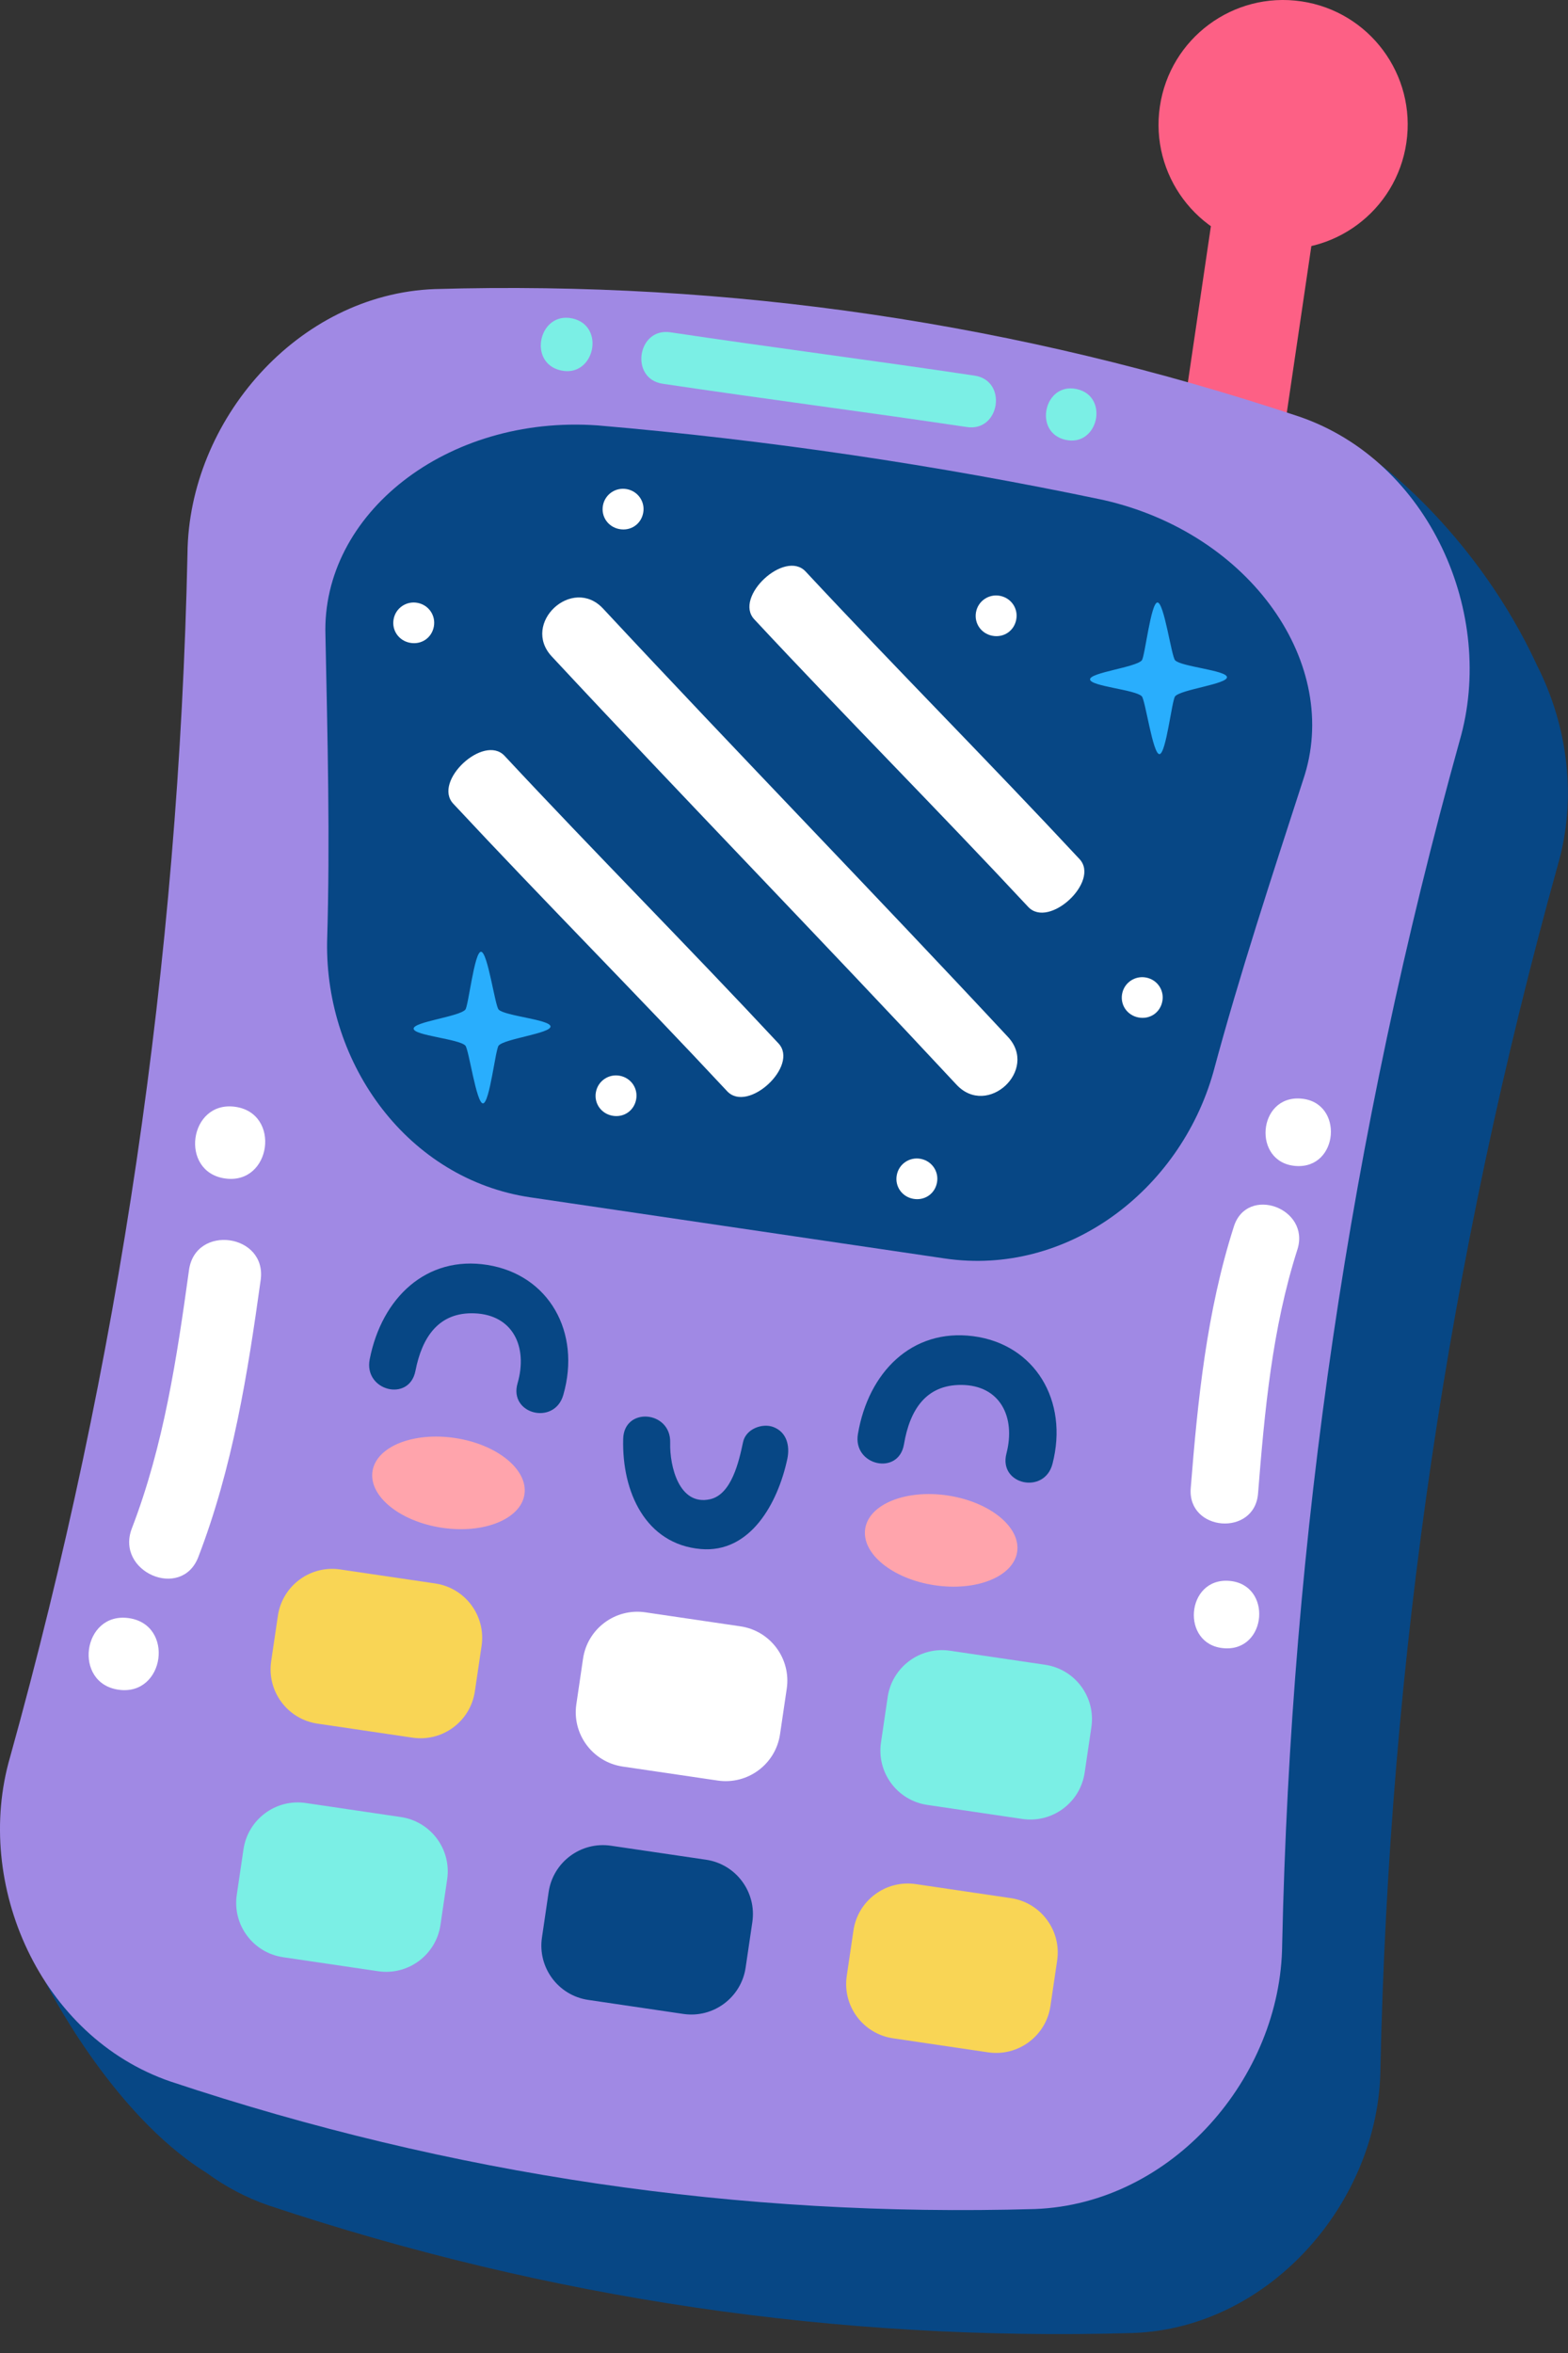 <svg width="68" height="102" viewBox="0 0 68 102" fill="none" xmlns="http://www.w3.org/2000/svg">
<rect x="0" y="0" width="68" height="102" fill="#333333" stroke="none"/>
<path fill-rule="evenodd" clip-rule="evenodd" d="M66.659 28.85C66.656 28.842 66.653 28.836 66.65 28.828C64.033 23.179 59.87 20.146 59.87 20.146L60.769 23.496C60.713 23.476 60.659 23.454 60.603 23.435C48.432 19.378 35.934 17.535 23.11 17.906C17.155 18.129 12.447 23.62 12.392 29.361C12.012 47.077 9.447 64.471 4.698 81.544C4.253 83.07 4.158 84.681 4.369 86.254L1.969 85.916C1.969 85.916 4.785 91.582 8.917 94.164C8.925 94.169 8.931 94.173 8.939 94.177C9.754 94.776 10.661 95.264 11.653 95.605C23.825 99.661 36.324 101.504 49.147 101.134C55.101 100.91 59.811 95.419 59.865 89.677C60.245 71.961 62.81 54.568 67.559 37.496C68.39 34.641 68.004 31.492 66.659 28.85Z" fill="#074785"/>
<path fill-rule="evenodd" clip-rule="evenodd" d="M54.842 24.421C54.637 25.813 53.684 26.826 52.715 26.682L51.838 26.553C50.867 26.41 50.248 25.166 50.453 23.773L53.018 6.385C53.223 4.992 54.175 3.98 55.144 4.123L56.022 4.253C56.991 4.395 57.611 5.64 57.406 7.032L54.842 24.421Z" fill="#FD6085"/>
<path fill-rule="evenodd" clip-rule="evenodd" d="M55.604 84.303C55.55 90.046 50.841 95.535 44.886 95.759C32.062 96.13 19.564 94.287 7.392 90.231C1.756 88.298 -1.168 81.682 0.437 76.168C5.187 59.097 7.752 41.703 8.131 23.987C8.186 18.245 12.895 12.755 18.849 12.531C31.674 12.16 44.172 14.004 56.343 18.059C61.98 19.992 64.903 26.609 63.298 32.121C58.549 49.194 55.984 66.588 55.604 84.303Z" fill="#A089E4"/>
<path fill-rule="evenodd" clip-rule="evenodd" d="M52.618 46.481C51.161 51.627 46.265 55.334 40.975 54.554C34.985 53.67 28.994 52.787 23.003 51.904C17.713 51.124 14.095 46.162 14.186 40.814C14.319 36.406 14.204 31.978 14.114 27.551C13.934 22.291 19.364 17.974 25.92 18.441C33.286 19.073 40.606 20.152 47.841 21.672C54.254 23.12 58.206 28.819 56.515 33.803C55.151 38.014 53.762 42.222 52.618 46.481Z" fill="#074785"/>
<path fill-rule="evenodd" clip-rule="evenodd" d="M20.594 73.317C20.402 74.619 19.192 75.518 17.891 75.326L13.768 74.718C12.467 74.526 11.568 73.316 11.76 72.015L12.051 70.041C12.244 68.741 13.454 67.842 14.754 68.034L18.877 68.642C20.177 68.834 21.077 70.043 20.885 71.345L20.594 73.317Z" fill="#F9D555"/>
<path fill-rule="evenodd" clip-rule="evenodd" d="M19.102 83.442C18.91 84.744 17.7 85.643 16.399 85.451L12.277 84.843C10.975 84.651 10.076 83.441 10.268 82.14L10.559 80.168C10.751 78.866 11.961 77.967 13.262 78.159L17.384 78.767C18.686 78.959 19.585 80.168 19.392 81.47L19.102 83.442Z" fill="#7BEFE5"/>
<path fill-rule="evenodd" clip-rule="evenodd" d="M33.828 75.177C33.637 76.477 32.426 77.376 31.125 77.185L27.003 76.578C25.702 76.385 24.802 75.175 24.995 73.874L25.285 71.901C25.477 70.6 26.688 69.701 27.988 69.893L32.111 70.5C33.412 70.692 34.311 71.903 34.119 73.203L33.828 75.177Z" fill="white"/>
<path fill-rule="evenodd" clip-rule="evenodd" d="M32.336 85.294C32.144 86.594 30.933 87.494 29.633 87.302L25.511 86.694C24.21 86.503 23.31 85.292 23.503 83.99L23.793 82.018C23.985 80.717 25.195 79.818 26.496 80.01L30.619 80.617C31.92 80.809 32.819 82.02 32.627 83.32L32.336 85.294Z" fill="#074785"/>
<path fill-rule="evenodd" clip-rule="evenodd" d="M47.039 76.841C46.847 78.142 45.637 79.041 44.336 78.85L40.213 78.241C38.913 78.049 38.014 76.84 38.206 75.538L38.496 73.566C38.689 72.264 39.899 71.365 41.199 71.557L45.322 72.165C46.624 72.357 47.523 73.567 47.33 74.868L47.039 76.841Z" fill="#7BEFE5"/>
<path fill-rule="evenodd" clip-rule="evenodd" d="M45.555 86.959C45.363 88.259 44.153 89.158 42.852 88.967L38.729 88.358C37.428 88.167 36.529 86.957 36.721 85.657L37.012 83.683C37.204 82.382 38.415 81.483 39.715 81.674L43.838 82.282C45.138 82.474 46.038 83.685 45.846 84.985L45.555 86.959Z" fill="#F9D555"/>
<path d="M21.138 54.834C18.494 54.411 16.555 56.26 16.033 58.923C15.764 60.287 17.747 60.799 18.016 59.429C18.307 57.936 19.043 56.875 20.572 56.931C22.249 56.993 22.9 58.391 22.445 59.966C22.058 61.304 24.044 61.805 24.428 60.472C25.212 57.753 23.804 55.259 21.138 54.834Z" fill="#074785"/>
<path d="M42.2 57.922C39.546 57.581 37.658 59.485 37.206 62.163C36.975 63.533 38.971 63.985 39.203 62.609C39.456 61.108 40.161 60.026 41.691 60.035C43.371 60.046 44.058 61.423 43.646 63.011C43.296 64.362 45.294 64.801 45.643 63.458C46.354 60.717 44.878 58.267 42.2 57.922Z" fill="#074785"/>
<path d="M34.144 63.243C34.265 62.667 34.114 62.079 33.539 61.86C33.069 61.681 32.349 61.934 32.225 62.512C32.048 63.343 31.73 64.785 30.789 64.992C29.457 65.284 29.036 63.571 29.064 62.536C29.102 61.15 27.064 60.975 27.026 62.371C26.964 64.683 28.005 66.94 30.389 67.149C32.536 67.337 33.731 65.172 34.144 63.243Z" fill="#074785"/>
<path fill-rule="evenodd" clip-rule="evenodd" d="M43.711 44.949C37.905 38.717 31.961 32.615 26.155 26.383C24.818 24.948 22.591 27.02 23.928 28.456C29.734 34.688 35.678 40.789 41.483 47.022C42.822 48.456 45.048 46.385 43.711 44.949Z" fill="white"/>
<path fill-rule="evenodd" clip-rule="evenodd" d="M46.815 37.239C42.903 33.04 38.851 28.973 34.937 24.774C34.037 23.808 31.809 25.879 32.711 26.847C36.624 31.045 40.675 35.113 44.589 39.312C45.49 40.278 47.717 38.206 46.815 37.239Z" fill="white"/>
<path fill-rule="evenodd" clip-rule="evenodd" d="M33.761 45.231C29.847 41.033 25.796 36.964 21.883 32.766C20.982 31.8 18.755 33.871 19.656 34.839C23.569 39.037 27.62 43.106 31.534 47.303C32.435 48.27 34.662 46.198 33.761 45.231Z" fill="white"/>
<path fill-rule="evenodd" clip-rule="evenodd" d="M49.371 44.106C48.886 44.013 48.576 43.566 48.663 43.085C48.751 42.6 49.218 42.282 49.704 42.376C50.187 42.469 50.497 42.922 50.408 43.402C50.317 43.895 49.867 44.201 49.371 44.106Z" fill="white"/>
<path fill-rule="evenodd" clip-rule="evenodd" d="M43.035 27.56C42.55 27.467 42.24 27.019 42.327 26.538C42.415 26.053 42.882 25.735 43.368 25.829C43.851 25.923 44.162 26.375 44.072 26.855C43.981 27.349 43.53 27.654 43.035 27.56Z" fill="white"/>
<path fill-rule="evenodd" clip-rule="evenodd" d="M17.777 27.864C17.291 27.77 16.982 27.323 17.07 26.842C17.157 26.358 17.624 26.04 18.11 26.134C18.593 26.227 18.903 26.68 18.815 27.16C18.723 27.654 18.273 27.959 17.777 27.864Z" fill="white"/>
<path fill-rule="evenodd" clip-rule="evenodd" d="M26.55 48.364C26.065 48.27 25.755 47.824 25.843 47.343C25.932 46.858 26.397 46.54 26.883 46.634C27.366 46.727 27.677 47.178 27.588 47.659C27.497 48.153 27.046 48.459 26.55 48.364Z" fill="white"/>
<path fill-rule="evenodd" clip-rule="evenodd" d="M39.597 51.966C39.112 51.873 38.802 51.425 38.89 50.945C38.977 50.459 39.444 50.141 39.93 50.235C40.413 50.329 40.723 50.781 40.635 51.261C40.544 51.755 40.093 52.06 39.597 51.966Z" fill="white"/>
<path fill-rule="evenodd" clip-rule="evenodd" d="M26.855 22.934C26.37 22.841 26.06 22.394 26.148 21.913C26.236 21.428 26.702 21.11 27.189 21.204C27.671 21.298 27.982 21.75 27.894 22.23C27.802 22.724 27.352 23.03 26.855 22.934Z" fill="white"/>
<path fill-rule="evenodd" clip-rule="evenodd" d="M60.99 6.191C60.555 9.143 57.809 11.183 54.858 10.748C51.906 10.313 49.865 7.566 50.301 4.615C50.736 1.663 53.482 -0.377 56.433 0.058C59.386 0.494 61.426 3.239 60.99 6.191Z" fill="#FD6085"/>
<path d="M50.961 28.622C50.802 28.453 50.483 26.098 50.194 26.117C49.904 26.137 49.651 28.473 49.517 28.626C49.245 28.935 47.257 29.153 47.273 29.453C47.29 29.753 49.241 29.893 49.517 30.184C49.671 30.347 49.994 32.709 50.284 32.691C50.574 32.672 50.821 30.342 50.963 30.183C51.224 29.885 53.227 29.655 53.21 29.354C53.195 29.054 51.226 28.904 50.961 28.622Z" fill="#29AEFD"/>
<path d="M21.624 43.763C21.465 43.594 21.147 41.239 20.857 41.258C20.567 41.277 20.315 43.613 20.18 43.767C19.908 44.076 17.921 44.294 17.938 44.594C17.954 44.892 19.905 45.034 20.181 45.325C20.335 45.488 20.658 47.85 20.948 47.831C21.238 47.813 21.485 45.483 21.626 45.324C21.888 45.025 23.891 44.796 23.874 44.495C23.858 44.195 21.889 44.044 21.624 43.763Z" fill="#29AEFD"/>
<path fill-rule="evenodd" clip-rule="evenodd" d="M22.743 64.784C22.58 65.856 20.972 66.502 19.152 66.225C17.333 65.947 15.991 64.852 16.154 63.779C16.317 62.706 17.925 62.061 19.745 62.338C21.564 62.615 22.907 63.71 22.743 64.784Z" fill="#FFA4AC"/>
<path fill-rule="evenodd" clip-rule="evenodd" d="M44.111 67.275C43.947 68.348 42.339 68.994 40.52 68.717C38.701 68.44 37.358 67.344 37.521 66.271C37.685 65.198 39.293 64.553 41.112 64.83C42.931 65.107 44.274 66.203 44.111 67.275Z" fill="#FFA4AC"/>
<path fill-rule="evenodd" clip-rule="evenodd" d="M24.827 13.805C23.373 13.482 22.87 15.735 24.324 16.058C25.777 16.383 26.278 14.13 24.827 13.805Z" fill="#7BEFE5"/>
<path fill-rule="evenodd" clip-rule="evenodd" d="M42.266 16.283C37.873 15.625 33.466 15.062 29.073 14.405C27.636 14.191 27.3 16.42 28.738 16.635C33.131 17.292 37.538 17.856 41.931 18.512C43.369 18.727 43.704 16.497 42.266 16.283Z" fill="#7BEFE5"/>
<path fill-rule="evenodd" clip-rule="evenodd" d="M46.7 16.867C45.281 16.551 44.791 18.751 46.21 19.067C47.628 19.383 48.119 17.183 46.7 16.867Z" fill="#7BEFE5"/>
<path fill-rule="evenodd" clip-rule="evenodd" d="M54.558 64.743C54.844 61.163 55.165 57.604 56.264 54.167C56.839 52.37 54.086 51.368 53.51 53.167C52.331 56.853 51.944 60.67 51.639 64.509C51.488 66.391 54.408 66.624 54.558 64.743Z" fill="white"/>
<path fill-rule="evenodd" clip-rule="evenodd" d="M56.183 50.543C58.067 50.693 58.3 47.772 56.417 47.623C54.535 47.472 54.3 50.393 56.183 50.543Z" fill="white"/>
<path fill-rule="evenodd" clip-rule="evenodd" d="M53.075 71.449C54.958 71.6 55.192 68.679 53.308 68.529C51.425 68.379 51.191 71.298 53.075 71.449Z" fill="white"/>
<path fill-rule="evenodd" clip-rule="evenodd" d="M8.197 55.054C7.669 58.863 7.106 62.648 5.718 66.255C4.992 68.14 7.874 69.383 8.6 67.496C10.089 63.627 10.738 59.571 11.305 55.485C11.582 53.481 8.475 53.051 8.197 55.054Z" fill="white"/>
<path fill-rule="evenodd" clip-rule="evenodd" d="M5.579 70.143C3.575 69.865 3.145 72.972 5.149 73.249C7.152 73.527 7.583 70.42 5.579 70.143Z" fill="white"/>
<path fill-rule="evenodd" clip-rule="evenodd" d="M10.197 47.978C8.192 47.701 7.762 50.809 9.766 51.086C11.771 51.364 12.2 48.255 10.197 47.978Z" fill="white"/>
</svg>
